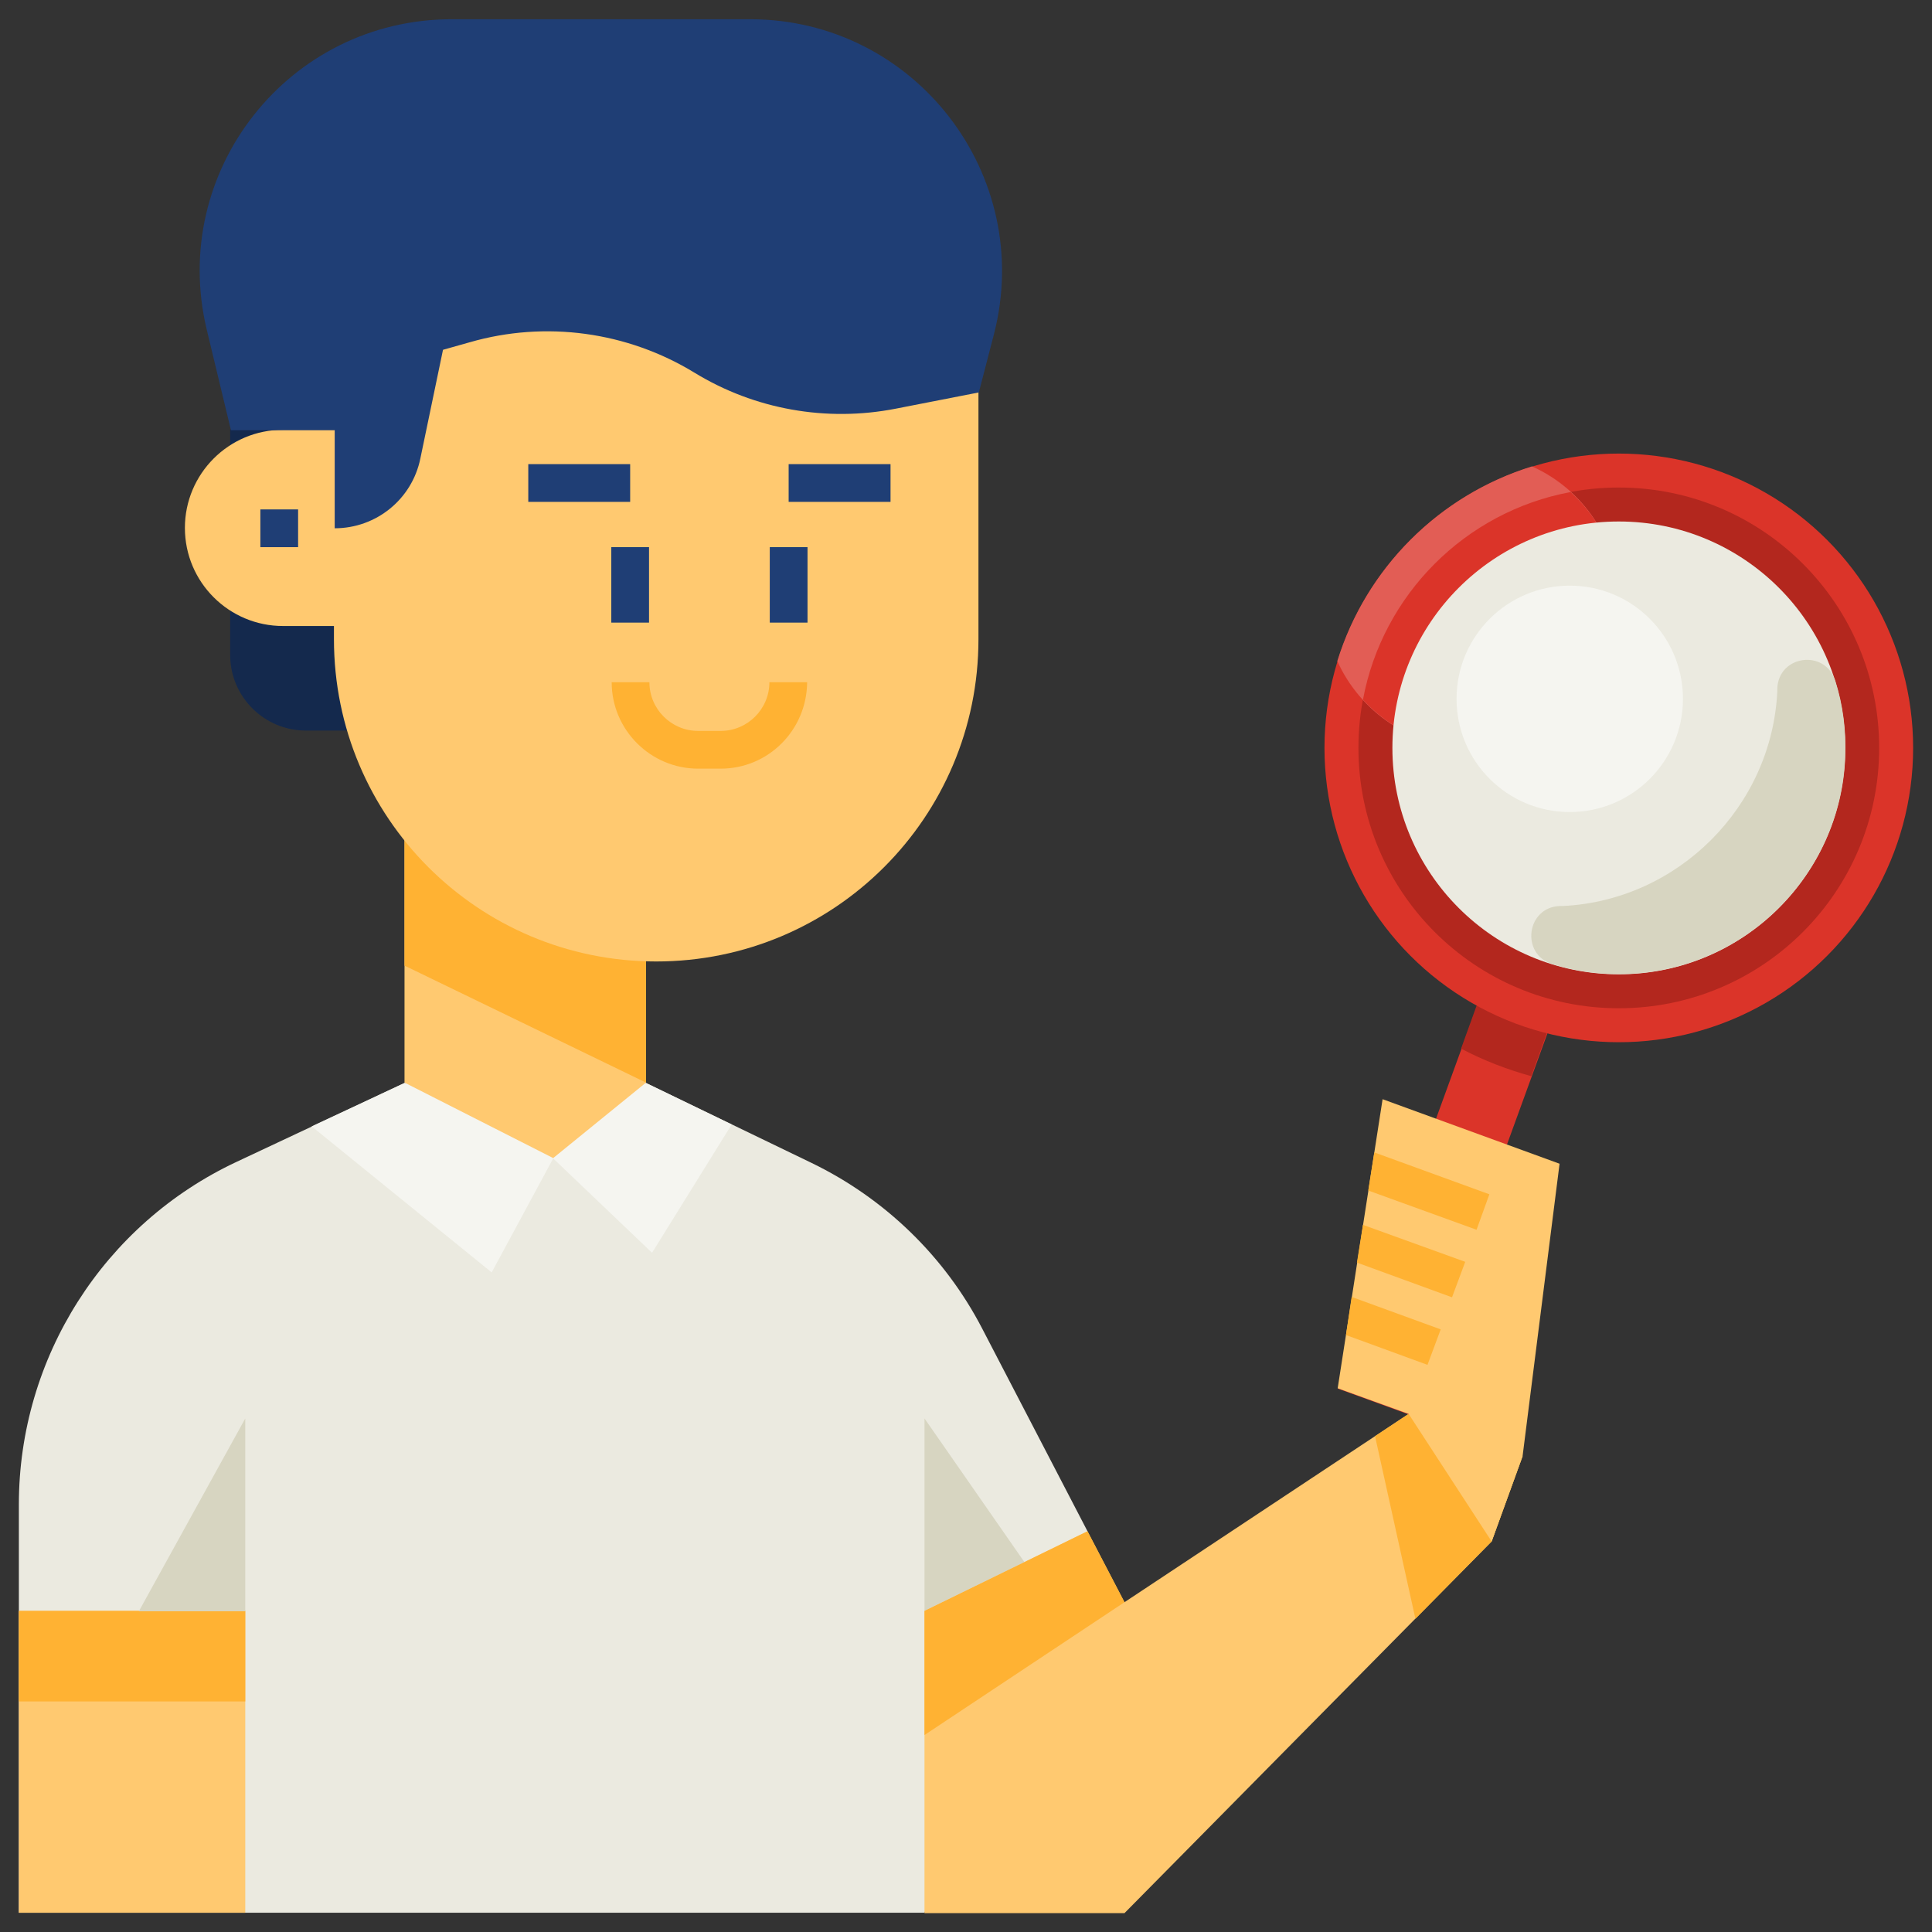 <svg id="Layer_1" enable-background="new 0 0 512 512" height="512" viewBox="0 0 512 512" width="512" xmlns="http://www.w3.org/2000/svg"><rect x="0" y="0" width="512" height="512" fill="#333333" stroke="none"/><g id="XMLID_2_"><g id="XMLID_605_"><path id="XMLID_3102_" d="m245 506.9h-240v-108.2c0-38.9 22.5-74.3 57.7-90.8l44.5-20.9h64l43.9 21.2c19.4 9.4 35.3 24.8 45.2 43.9l27.9 53.7z" fill="#ebeae0"/><path id="XMLID_3095_" d="m107.2 287-24.6 11.5 47.7 38.7 16.3-30.2 26.2 25 21.1-34-22.7-11z" fill="#f5f5f0"/><path id="XMLID_3096_" d="m171.2 286.9-24.6 20-39.4-20v-80h64z" fill="#ffc970"/><path id="XMLID_3630_" d="m171.2 286.9-64-31v-49h64z" fill="#ffb233"/><path id="XMLID_3094_" d="m107.2 193.6h-26.2c-11 0-20-9-20-20v-59.7l27.5-32.5z" fill="#14294d"/><path id="XMLID_3112_" d="m88.6 81.4v32.5h-13.6c-14.4 0-26 11.7-26 26 0 14.4 11.7 26 26 26h13.5v3.5c0 47.2 38.2 85.4 85.4 85.4 47.2 0 85.4-38.2 85.4-85.4v-88z" fill="#ffc970"/><path id="XMLID_3107_" d="m237.4 108.3 22-4.3 4-15.4c10.9-42.3-21-83.5-64.6-83.5h-79.1c-43.2 0-75 40.3-64.9 82.3l6.4 26.6h27.5v26c11 0 20.5-7.7 22.7-18.5l6-28.8 7.1-2c20.1-5.8 41.8-2.8 59.6 8.1 15.9 9.7 34.9 13.1 53.3 9.5z" fill="#1f3e75"/><g id="XMLID_3106_"><path id="XMLID_3151_" d="m69 135h10v10h-10z" fill="#1f3e75"/></g><path id="XMLID_3103_" d="m5 426.9h60v80h-60z" fill="#ffc970"/><path id="XMLID_470_" d="m5 426.9h60v24h-60z" fill="#ffb233"/><path id="XMLID_3101_" d="m288.2 405.8 9.8 18.8 75.3-49.9 30.2 11.2-8.2 22.6-97.3 98.5h-53v-80.1z" fill="#ffc970"/><path id="XMLID_2726_" d="m403.5 385.9-30.2-11.2-8.9 5.9 10.7 48.4 20.2-20.5z" fill="#ffb233"/><path id="XMLID_492_" d="m65 375.9-28.2 51.1h28.2z" fill="#d7d5c1"/><path id="XMLID_490_" d="m271.5 414-26.5-38.1v51z" fill="#d7d5c1"/><path id="XMLID_91_" d="m245 459.8 53-35.2-9.8-18.8-43.2 21.1z" fill="#ffb233"/><g id="XMLID_3118_"><path id="XMLID_3160_" d="m140 123h27v10h-27z" fill="#1f3e75"/></g><g id="XMLID_3117_"><path id="XMLID_3158_" d="m162 145h10v20h-10z" fill="#1f3e75"/></g><g id="XMLID_3116_"><path id="XMLID_3155_" d="m209 123h27v10h-27z" fill="#1f3e75"/></g><g id="XMLID_3115_"><path id="XMLID_3154_" d="m204 145h10v20h-10z" fill="#1f3e75"/></g><g id="XMLID_3104_"><path id="XMLID_3114_" d="m191 203.7h-6c-12.6 0-22.9-10.3-22.9-22.9h10c0 7.1 5.8 12.9 12.9 12.9h6c7.1 0 12.9-5.8 12.9-12.9h10c-.1 12.7-10.3 22.9-22.9 22.9z" fill="#ffb233"/></g><path id="XMLID_3020_" d="m375.2 250.1h20v125h-20z" fill="#db3429" transform="matrix(.94 .342 -.342 .94 130.136 -112.907)"/><path id="XMLID_3724_" d="m387.2 277.9c5.9 3.1 12.1 5.5 18.6 7.3l10.1-27.9-18.8-6.8z" fill="#b3271e"/><path id="XMLID_2735_" d="m413.3 308.4-46.9-17.1-11.9 76.6 18.8 6.8 22 33.8 8.2-22.6z" fill="#ffc970"/><g fill="#ffb233"><path id="XMLID_3755_" d="m362.6 315.5 28.7 10.4 3.4-9.4-30.5-11.1z"/><path id="XMLID_3751_" d="m359.6 334.6 25.2 9.2 3.5-9.4-27.1-9.8z"/><path id="XMLID_2727_" d="m356.7 353.8 21.6 7.9 3.5-9.4-23.6-8.6z"/></g><circle id="XMLID_3022_" cx="429" cy="198.2" fill="#db3429" r="78"/><circle id="XMLID_493_" cx="429" cy="198.2" fill="#b3271e" r="69"/><path id="XMLID_530_" d="m406 123.6c-24.6 7.6-44 27-51.6 51.6 6.1 13.5 19.7 23 35.6 23 21.5 0 39-17.5 39-39 0-15.9-9.4-29.5-23-35.6z" fill="#e25d55"/><path id="XMLID_560_" d="m416.2 130.4c-27.9 5.2-49.8 27.2-55 55 7.1 7.8 17.4 12.8 28.8 12.8 21.5 0 39-17.5 39-39 0-11.5-4.9-21.7-12.8-28.8z" fill="#db3429"/><circle id="XMLID_3021_" cx="429" cy="198.2" fill="#ebeae0" r="60"/><path id="XMLID_551_" d="m471 182.5v.8c-1.5 30.5-26.3 55.3-56.8 56.8-.3 0-.5 0-.8 0-8.9.3-10.5 12.8-2 15.4 6.4 2 13.2 2.9 20.2 2.6 31-1.3 56.2-26.4 57.4-57.4.3-7.1-.6-13.9-2.6-20.2-2.7-8.6-15.1-6.9-15.4 2z" fill="#d7d5c1"/><circle id="XMLID_491_" cx="416" cy="185.2" fill="#f5f5f0" r="30"/></g></g></svg>